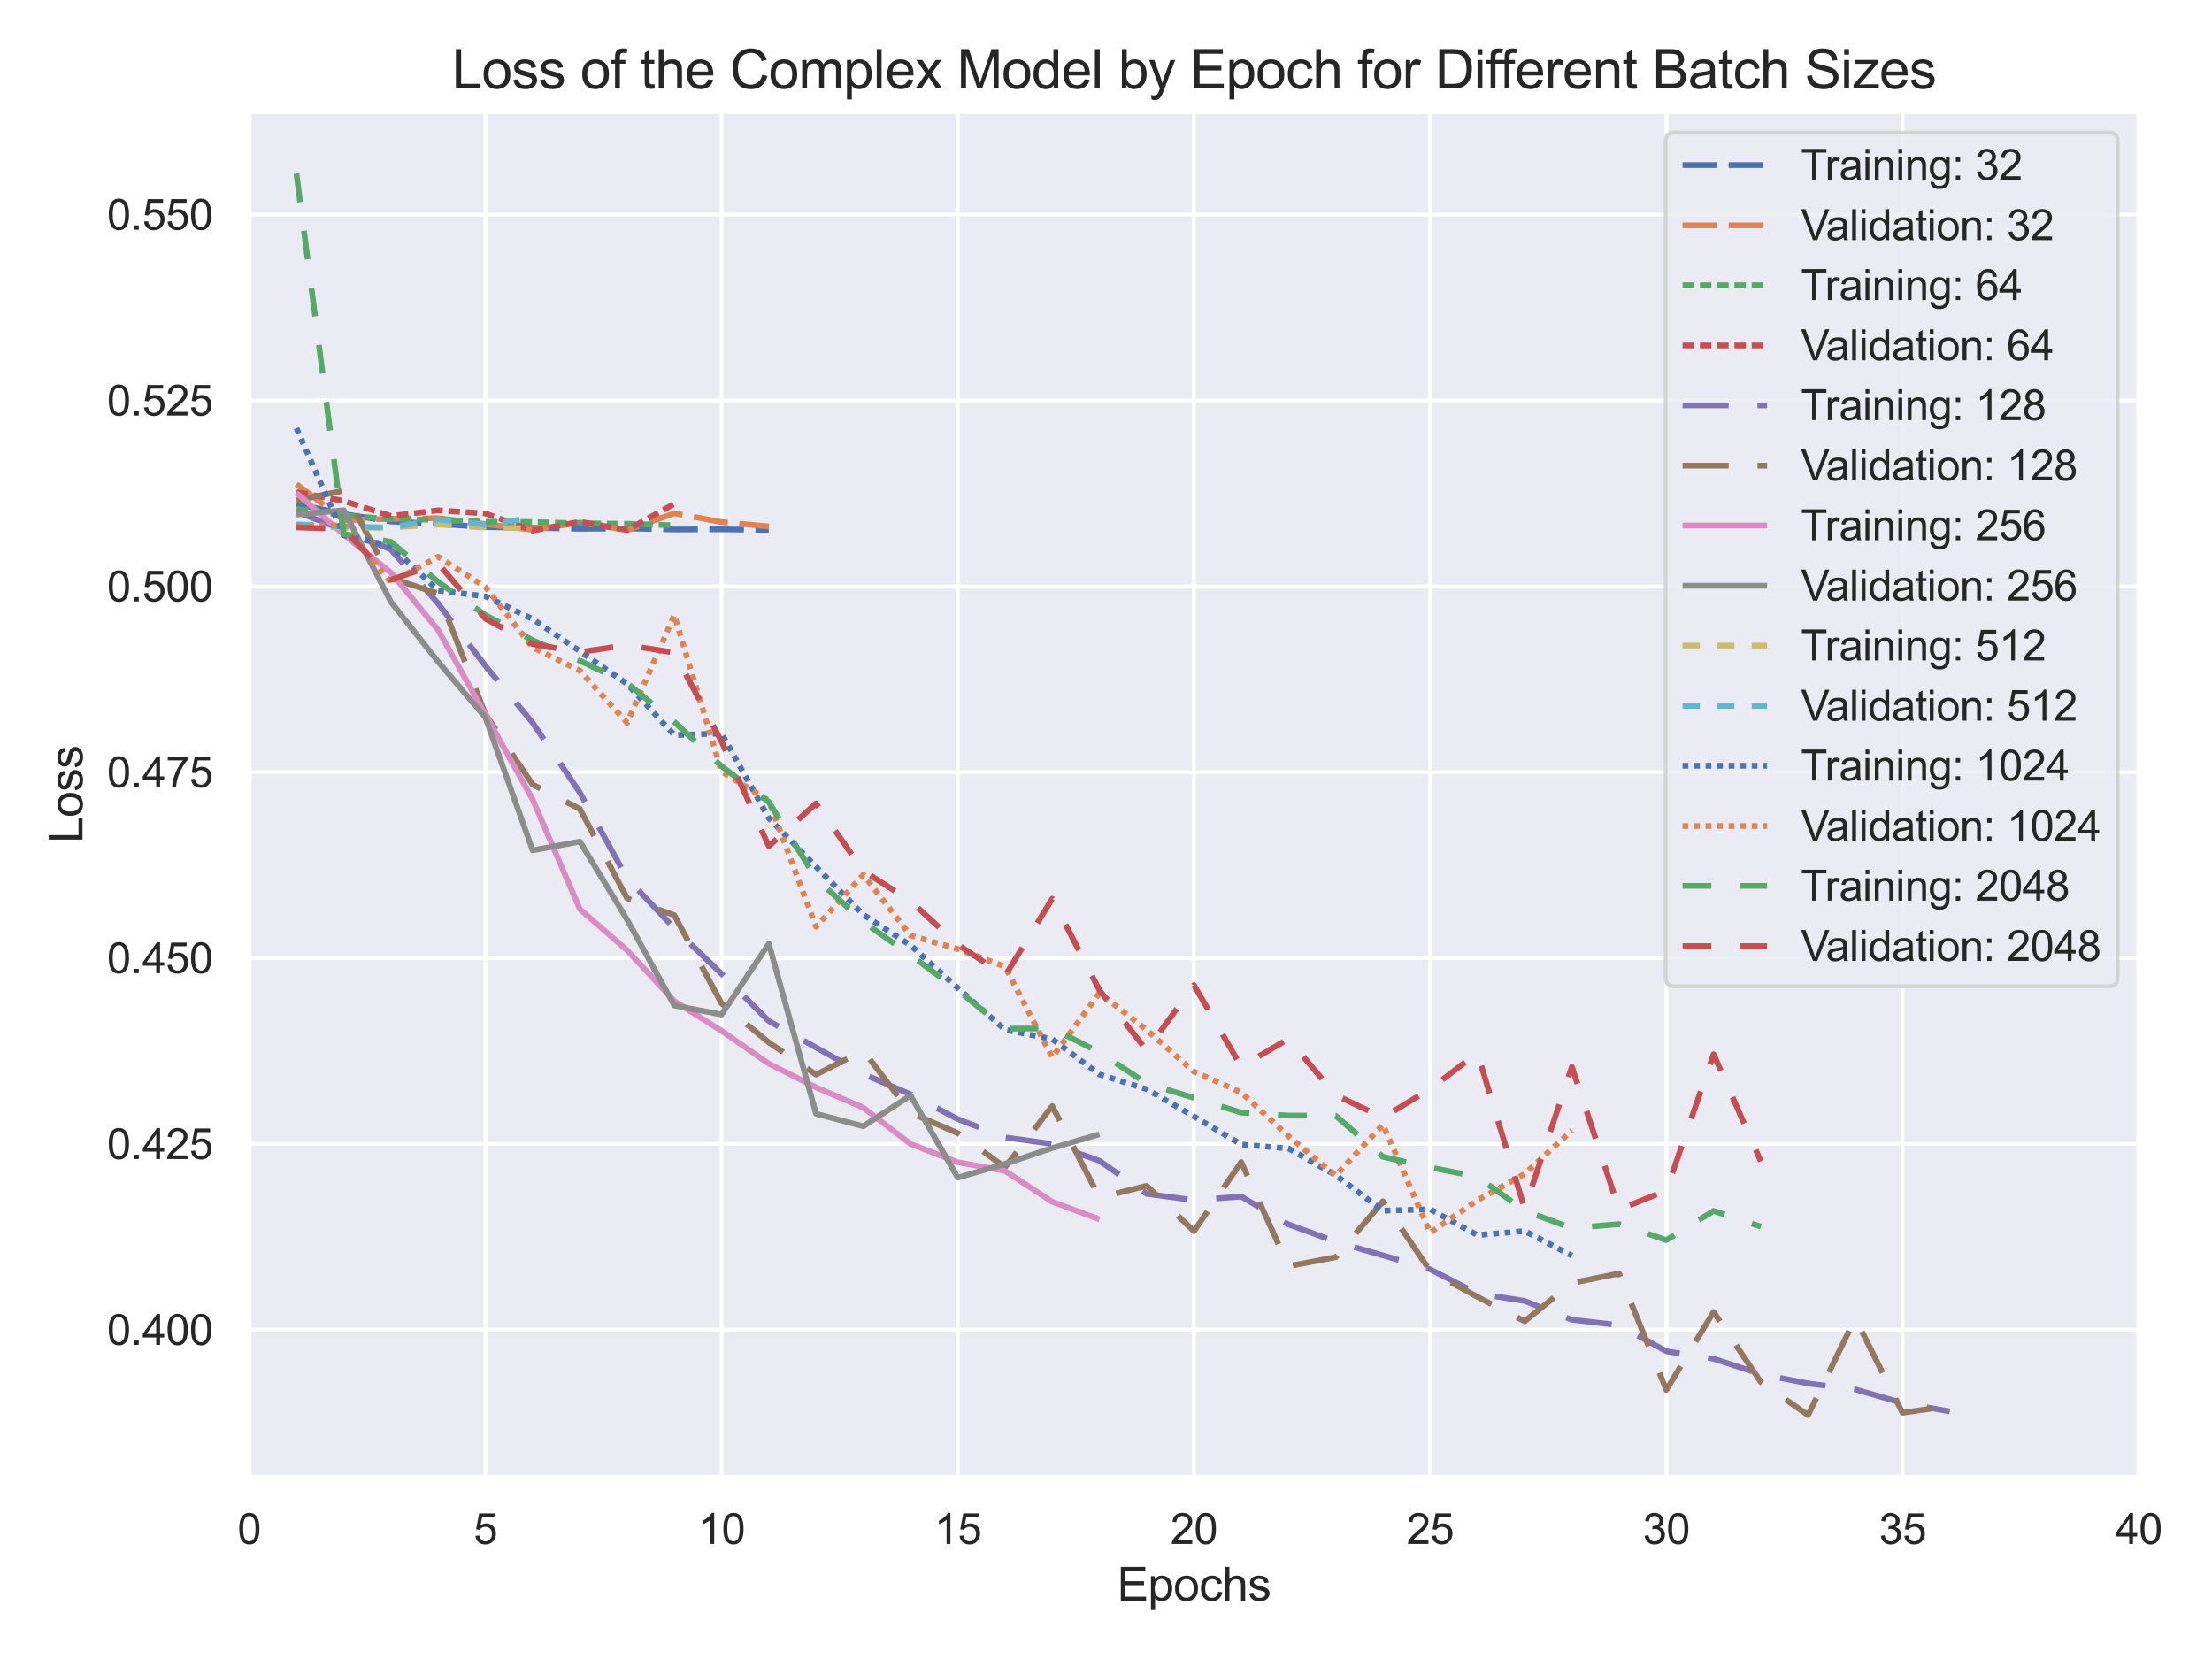 <?xml version="1.0" encoding="utf-8" standalone="no"?>
<!DOCTYPE svg PUBLIC "-//W3C//DTD SVG 1.1//EN"
  "http://www.w3.org/Graphics/SVG/1.1/DTD/svg11.dtd">
<svg height="432pt" version="1.1" viewBox="0 0 576 432" width="576pt" xmlns="http://www.w3.org/2000/svg" xmlns:xlink="http://www.w3.org/1999/xlink">
 <defs>
  <style type="text/css">*{stroke-linecap:butt;stroke-linejoin:round;}</style>
 </defs>
 <g id="figure_1">
  <g id="patch_1">
   <path d="M 0 432 
L 576 432 
L 576 0 
L 0 0 
z
" style="fill:#ffffff;"/>
  </g>
  <g id="axes_1">
   <g id="patch_2">
    <path d="M 64.89 384.66 
L 556.92 384.66 
L 556.92 29.04 
L 64.89 29.04 
z
" style="fill:#eaeaf2;"/>
   </g>
   <g id="matplotlib.axis_1">
    <g id="xtick_1">
     <g id="line2d_1">
      <path clip-path="url(#pe91dff4bc4)" d="M 64.89 384.66 
L 64.89 29.04 
" style="fill:none;stroke:#ffffff;stroke-linecap:round;"/>
     </g>
     <g id="text_1">
      <!-- 0 -->
      <g style="fill:#262626;" transform="translate(61.831 402.034)scale(0.11 -0.11)">
       <defs>
        <path d="M 266 2259 
Q 266 3072 433 3567 
Q 600 4063 929 4331 
Q 1259 4600 1759 4600 
Q 2128 4600 2406 4451 
Q 2684 4303 2865 4023 
Q 3047 3744 3150 3342 
Q 3253 2941 3253 2259 
Q 3253 1453 3087 958 
Q 2922 463 2592 192 
Q 2263 -78 1759 -78 
Q 1097 -78 719 397 
Q 266 969 266 2259 
z
M 844 2259 
Q 844 1131 1108 757 
Q 1372 384 1759 384 
Q 2147 384 2411 759 
Q 2675 1134 2675 2259 
Q 2675 3391 2411 3762 
Q 2147 4134 1753 4134 
Q 1366 4134 1134 3806 
Q 844 3388 844 2259 
z
" id="ArialMT-30" transform="scale(0.016)"/>
       </defs>
       <use xlink:href="#ArialMT-30"/>
      </g>
     </g>
    </g>
    <g id="xtick_2">
     <g id="line2d_2">
      <path clip-path="url(#pe91dff4bc4)" d="M 126.394 384.66 
L 126.394 29.04 
" style="fill:none;stroke:#ffffff;stroke-linecap:round;"/>
     </g>
     <g id="text_2">
      <!-- 5 -->
      <g style="fill:#262626;" transform="translate(123.335 402.034)scale(0.11 -0.11)">
       <defs>
        <path d="M 266 1200 
L 856 1250 
Q 922 819 1161 601 
Q 1400 384 1738 384 
Q 2144 384 2425 690 
Q 2706 997 2706 1503 
Q 2706 1984 2436 2262 
Q 2166 2541 1728 2541 
Q 1456 2541 1237 2417 
Q 1019 2294 894 2097 
L 366 2166 
L 809 4519 
L 3088 4519 
L 3088 3981 
L 1259 3981 
L 1013 2750 
Q 1425 3038 1878 3038 
Q 2478 3038 2890 2622 
Q 3303 2206 3303 1553 
Q 3303 931 2941 478 
Q 2500 -78 1738 -78 
Q 1113 -78 717 272 
Q 322 622 266 1200 
z
" id="ArialMT-35" transform="scale(0.016)"/>
       </defs>
       <use xlink:href="#ArialMT-35"/>
      </g>
     </g>
    </g>
    <g id="xtick_3">
     <g id="line2d_3">
      <path clip-path="url(#pe91dff4bc4)" d="M 187.898 384.66 
L 187.898 29.04 
" style="fill:none;stroke:#ffffff;stroke-linecap:round;"/>
     </g>
     <g id="text_3">
      <!-- 10 -->
      <g style="fill:#262626;" transform="translate(181.78 402.034)scale(0.11 -0.11)">
       <defs>
        <path d="M 2384 0 
L 1822 0 
L 1822 3584 
Q 1619 3391 1289 3197 
Q 959 3003 697 2906 
L 697 3450 
Q 1169 3672 1522 3987 
Q 1875 4303 2022 4600 
L 2384 4600 
L 2384 0 
z
" id="ArialMT-31" transform="scale(0.016)"/>
       </defs>
       <use xlink:href="#ArialMT-31"/>
       <use x="55.615" xlink:href="#ArialMT-30"/>
      </g>
     </g>
    </g>
    <g id="xtick_4">
     <g id="line2d_4">
      <path clip-path="url(#pe91dff4bc4)" d="M 249.401 384.66 
L 249.401 29.04 
" style="fill:none;stroke:#ffffff;stroke-linecap:round;"/>
     </g>
     <g id="text_4">
      <!-- 15 -->
      <g style="fill:#262626;" transform="translate(243.284 402.034)scale(0.11 -0.11)">
       <use xlink:href="#ArialMT-31"/>
       <use x="55.615" xlink:href="#ArialMT-35"/>
      </g>
     </g>
    </g>
    <g id="xtick_5">
     <g id="line2d_5">
      <path clip-path="url(#pe91dff4bc4)" d="M 310.905 384.66 
L 310.905 29.04 
" style="fill:none;stroke:#ffffff;stroke-linecap:round;"/>
     </g>
     <g id="text_5">
      <!-- 20 -->
      <g style="fill:#262626;" transform="translate(304.788 402.034)scale(0.11 -0.11)">
       <defs>
        <path d="M 3222 541 
L 3222 0 
L 194 0 
Q 188 203 259 391 
Q 375 700 629 1000 
Q 884 1300 1366 1694 
Q 2113 2306 2375 2664 
Q 2638 3022 2638 3341 
Q 2638 3675 2398 3904 
Q 2159 4134 1775 4134 
Q 1369 4134 1125 3890 
Q 881 3647 878 3216 
L 300 3275 
Q 359 3922 746 4261 
Q 1134 4600 1788 4600 
Q 2447 4600 2831 4234 
Q 3216 3869 3216 3328 
Q 3216 3053 3103 2787 
Q 2991 2522 2730 2228 
Q 2469 1934 1863 1422 
Q 1356 997 1212 845 
Q 1069 694 975 541 
L 3222 541 
z
" id="ArialMT-32" transform="scale(0.016)"/>
       </defs>
       <use xlink:href="#ArialMT-32"/>
       <use x="55.615" xlink:href="#ArialMT-30"/>
      </g>
     </g>
    </g>
    <g id="xtick_6">
     <g id="line2d_6">
      <path clip-path="url(#pe91dff4bc4)" d="M 372.409 384.66 
L 372.409 29.04 
" style="fill:none;stroke:#ffffff;stroke-linecap:round;"/>
     </g>
     <g id="text_6">
      <!-- 25 -->
      <g style="fill:#262626;" transform="translate(366.292 402.034)scale(0.11 -0.11)">
       <use xlink:href="#ArialMT-32"/>
       <use x="55.615" xlink:href="#ArialMT-35"/>
      </g>
     </g>
    </g>
    <g id="xtick_7">
     <g id="line2d_7">
      <path clip-path="url(#pe91dff4bc4)" d="M 433.913 384.66 
L 433.913 29.04 
" style="fill:none;stroke:#ffffff;stroke-linecap:round;"/>
     </g>
     <g id="text_7">
      <!-- 30 -->
      <g style="fill:#262626;" transform="translate(427.795 402.034)scale(0.11 -0.11)">
       <defs>
        <path d="M 269 1209 
L 831 1284 
Q 928 806 1161 595 
Q 1394 384 1728 384 
Q 2125 384 2398 659 
Q 2672 934 2672 1341 
Q 2672 1728 2419 1979 
Q 2166 2231 1775 2231 
Q 1616 2231 1378 2169 
L 1441 2663 
Q 1497 2656 1531 2656 
Q 1891 2656 2178 2843 
Q 2466 3031 2466 3422 
Q 2466 3731 2256 3934 
Q 2047 4138 1716 4138 
Q 1388 4138 1169 3931 
Q 950 3725 888 3313 
L 325 3413 
Q 428 3978 793 4289 
Q 1159 4600 1703 4600 
Q 2078 4600 2393 4439 
Q 2709 4278 2876 4000 
Q 3044 3722 3044 3409 
Q 3044 3113 2884 2869 
Q 2725 2625 2413 2481 
Q 2819 2388 3044 2092 
Q 3269 1797 3269 1353 
Q 3269 753 2831 336 
Q 2394 -81 1725 -81 
Q 1122 -81 723 278 
Q 325 638 269 1209 
z
" id="ArialMT-33" transform="scale(0.016)"/>
       </defs>
       <use xlink:href="#ArialMT-33"/>
       <use x="55.615" xlink:href="#ArialMT-30"/>
      </g>
     </g>
    </g>
    <g id="xtick_8">
     <g id="line2d_8">
      <path clip-path="url(#pe91dff4bc4)" d="M 495.416 384.66 
L 495.416 29.04 
" style="fill:none;stroke:#ffffff;stroke-linecap:round;"/>
     </g>
     <g id="text_8">
      <!-- 35 -->
      <g style="fill:#262626;" transform="translate(489.299 402.034)scale(0.11 -0.11)">
       <use xlink:href="#ArialMT-33"/>
       <use x="55.615" xlink:href="#ArialMT-35"/>
      </g>
     </g>
    </g>
    <g id="xtick_9">
     <g id="line2d_9">
      <path clip-path="url(#pe91dff4bc4)" d="M 556.92 384.66 
L 556.92 29.04 
" style="fill:none;stroke:#ffffff;stroke-linecap:round;"/>
     </g>
     <g id="text_9">
      <!-- 40 -->
      <g style="fill:#262626;" transform="translate(550.803 402.034)scale(0.11 -0.11)">
       <defs>
        <path d="M 2069 0 
L 2069 1097 
L 81 1097 
L 81 1613 
L 2172 4581 
L 2631 4581 
L 2631 1613 
L 3250 1613 
L 3250 1097 
L 2631 1097 
L 2631 0 
L 2069 0 
z
M 2069 1613 
L 2069 3678 
L 634 1613 
L 2069 1613 
z
" id="ArialMT-34" transform="scale(0.016)"/>
       </defs>
       <use xlink:href="#ArialMT-34"/>
       <use x="55.615" xlink:href="#ArialMT-30"/>
      </g>
     </g>
    </g>
    <g id="text_10">
     <!-- Epochs -->
     <g style="fill:#262626;" transform="translate(290.893 416.809)scale(0.12 -0.12)">
      <defs>
       <path d="M 506 0 
L 506 4581 
L 3819 4581 
L 3819 4041 
L 1113 4041 
L 1113 2638 
L 3647 2638 
L 3647 2100 
L 1113 2100 
L 1113 541 
L 3925 541 
L 3925 0 
L 506 0 
z
" id="ArialMT-45" transform="scale(0.016)"/>
       <path d="M 422 -1272 
L 422 3319 
L 934 3319 
L 934 2888 
Q 1116 3141 1344 3267 
Q 1572 3394 1897 3394 
Q 2322 3394 2647 3175 
Q 2972 2956 3137 2557 
Q 3303 2159 3303 1684 
Q 3303 1175 3120 767 
Q 2938 359 2589 142 
Q 2241 -75 1856 -75 
Q 1575 -75 1351 44 
Q 1128 163 984 344 
L 984 -1272 
L 422 -1272 
z
M 931 1641 
Q 931 1000 1190 694 
Q 1450 388 1819 388 
Q 2194 388 2461 705 
Q 2728 1022 2728 1688 
Q 2728 2322 2467 2637 
Q 2206 2953 1844 2953 
Q 1484 2953 1207 2617 
Q 931 2281 931 1641 
z
" id="ArialMT-70" transform="scale(0.016)"/>
       <path d="M 213 1659 
Q 213 2581 725 3025 
Q 1153 3394 1769 3394 
Q 2453 3394 2887 2945 
Q 3322 2497 3322 1706 
Q 3322 1066 3130 698 
Q 2938 331 2570 128 
Q 2203 -75 1769 -75 
Q 1072 -75 642 372 
Q 213 819 213 1659 
z
M 791 1659 
Q 791 1022 1069 705 
Q 1347 388 1769 388 
Q 2188 388 2466 706 
Q 2744 1025 2744 1678 
Q 2744 2294 2464 2611 
Q 2184 2928 1769 2928 
Q 1347 2928 1069 2612 
Q 791 2297 791 1659 
z
" id="ArialMT-6f" transform="scale(0.016)"/>
       <path d="M 2588 1216 
L 3141 1144 
Q 3050 572 2676 248 
Q 2303 -75 1759 -75 
Q 1078 -75 664 370 
Q 250 816 250 1647 
Q 250 2184 428 2587 
Q 606 2991 970 3192 
Q 1334 3394 1763 3394 
Q 2303 3394 2647 3120 
Q 2991 2847 3088 2344 
L 2541 2259 
Q 2463 2594 2264 2762 
Q 2066 2931 1784 2931 
Q 1359 2931 1093 2626 
Q 828 2322 828 1663 
Q 828 994 1084 691 
Q 1341 388 1753 388 
Q 2084 388 2306 591 
Q 2528 794 2588 1216 
z
" id="ArialMT-63" transform="scale(0.016)"/>
       <path d="M 422 0 
L 422 4581 
L 984 4581 
L 984 2938 
Q 1378 3394 1978 3394 
Q 2347 3394 2619 3248 
Q 2891 3103 3008 2847 
Q 3125 2591 3125 2103 
L 3125 0 
L 2563 0 
L 2563 2103 
Q 2563 2525 2380 2717 
Q 2197 2909 1863 2909 
Q 1613 2909 1392 2779 
Q 1172 2650 1078 2428 
Q 984 2206 984 1816 
L 984 0 
L 422 0 
z
" id="ArialMT-68" transform="scale(0.016)"/>
       <path d="M 197 991 
L 753 1078 
Q 800 744 1014 566 
Q 1228 388 1613 388 
Q 2000 388 2187 545 
Q 2375 703 2375 916 
Q 2375 1106 2209 1216 
Q 2094 1291 1634 1406 
Q 1016 1563 777 1677 
Q 538 1791 414 1992 
Q 291 2194 291 2438 
Q 291 2659 392 2848 
Q 494 3038 669 3163 
Q 800 3259 1026 3326 
Q 1253 3394 1513 3394 
Q 1903 3394 2198 3281 
Q 2494 3169 2634 2976 
Q 2775 2784 2828 2463 
L 2278 2388 
Q 2241 2644 2061 2787 
Q 1881 2931 1553 2931 
Q 1166 2931 1000 2803 
Q 834 2675 834 2503 
Q 834 2394 903 2306 
Q 972 2216 1119 2156 
Q 1203 2125 1616 2013 
Q 2213 1853 2448 1751 
Q 2684 1650 2818 1456 
Q 2953 1263 2953 975 
Q 2953 694 2789 445 
Q 2625 197 2315 61 
Q 2006 -75 1616 -75 
Q 969 -75 630 194 
Q 291 463 197 991 
z
" id="ArialMT-73" transform="scale(0.016)"/>
      </defs>
      <use xlink:href="#ArialMT-45"/>
      <use x="66.699" xlink:href="#ArialMT-70"/>
      <use x="122.314" xlink:href="#ArialMT-6f"/>
      <use x="177.93" xlink:href="#ArialMT-63"/>
      <use x="227.93" xlink:href="#ArialMT-68"/>
      <use x="283.545" xlink:href="#ArialMT-73"/>
     </g>
    </g>
   </g>
   <g id="matplotlib.axis_2">
    <g id="ytick_1">
     <g id="line2d_10">
      <path clip-path="url(#pe91dff4bc4)" d="M 64.89 346.27 
L 556.92 346.27 
" style="fill:none;stroke:#ffffff;stroke-linecap:round;"/>
     </g>
     <g id="text_11">
      <!-- 0.400 -->
      <g style="fill:#262626;" transform="translate(27.866 350.207)scale(0.11 -0.11)">
       <defs>
        <path d="M 581 0 
L 581 641 
L 1222 641 
L 1222 0 
L 581 0 
z
" id="ArialMT-2e" transform="scale(0.016)"/>
       </defs>
       <use xlink:href="#ArialMT-30"/>
       <use x="55.615" xlink:href="#ArialMT-2e"/>
       <use x="83.398" xlink:href="#ArialMT-34"/>
       <use x="139.014" xlink:href="#ArialMT-30"/>
       <use x="194.629" xlink:href="#ArialMT-30"/>
      </g>
     </g>
    </g>
    <g id="ytick_2">
     <g id="line2d_11">
      <path clip-path="url(#pe91dff4bc4)" d="M 64.89 297.871 
L 556.92 297.871 
" style="fill:none;stroke:#ffffff;stroke-linecap:round;"/>
     </g>
     <g id="text_12">
      <!-- 0.425 -->
      <g style="fill:#262626;" transform="translate(27.866 301.808)scale(0.11 -0.11)">
       <use xlink:href="#ArialMT-30"/>
       <use x="55.615" xlink:href="#ArialMT-2e"/>
       <use x="83.398" xlink:href="#ArialMT-34"/>
       <use x="139.014" xlink:href="#ArialMT-32"/>
       <use x="194.629" xlink:href="#ArialMT-35"/>
      </g>
     </g>
    </g>
    <g id="ytick_3">
     <g id="line2d_12">
      <path clip-path="url(#pe91dff4bc4)" d="M 64.89 249.472 
L 556.92 249.472 
" style="fill:none;stroke:#ffffff;stroke-linecap:round;"/>
     </g>
     <g id="text_13">
      <!-- 0.450 -->
      <g style="fill:#262626;" transform="translate(27.866 253.409)scale(0.11 -0.11)">
       <use xlink:href="#ArialMT-30"/>
       <use x="55.615" xlink:href="#ArialMT-2e"/>
       <use x="83.398" xlink:href="#ArialMT-34"/>
       <use x="139.014" xlink:href="#ArialMT-35"/>
       <use x="194.629" xlink:href="#ArialMT-30"/>
      </g>
     </g>
    </g>
    <g id="ytick_4">
     <g id="line2d_13">
      <path clip-path="url(#pe91dff4bc4)" d="M 64.89 201.072 
L 556.92 201.072 
" style="fill:none;stroke:#ffffff;stroke-linecap:round;"/>
     </g>
     <g id="text_14">
      <!-- 0.475 -->
      <g style="fill:#262626;" transform="translate(27.866 205.009)scale(0.11 -0.11)">
       <defs>
        <path d="M 303 3981 
L 303 4522 
L 3269 4522 
L 3269 4084 
Q 2831 3619 2401 2847 
Q 1972 2075 1738 1259 
Q 1569 684 1522 0 
L 944 0 
Q 953 541 1156 1306 
Q 1359 2072 1739 2783 
Q 2119 3494 2547 3981 
L 303 3981 
z
" id="ArialMT-37" transform="scale(0.016)"/>
       </defs>
       <use xlink:href="#ArialMT-30"/>
       <use x="55.615" xlink:href="#ArialMT-2e"/>
       <use x="83.398" xlink:href="#ArialMT-34"/>
       <use x="139.014" xlink:href="#ArialMT-37"/>
       <use x="194.629" xlink:href="#ArialMT-35"/>
      </g>
     </g>
    </g>
    <g id="ytick_5">
     <g id="line2d_14">
      <path clip-path="url(#pe91dff4bc4)" d="M 64.89 152.673 
L 556.92 152.673 
" style="fill:none;stroke:#ffffff;stroke-linecap:round;"/>
     </g>
     <g id="text_15">
      <!-- 0.500 -->
      <g style="fill:#262626;" transform="translate(27.866 156.61)scale(0.11 -0.11)">
       <use xlink:href="#ArialMT-30"/>
       <use x="55.615" xlink:href="#ArialMT-2e"/>
       <use x="83.398" xlink:href="#ArialMT-35"/>
       <use x="139.014" xlink:href="#ArialMT-30"/>
       <use x="194.629" xlink:href="#ArialMT-30"/>
      </g>
     </g>
    </g>
    <g id="ytick_6">
     <g id="line2d_15">
      <path clip-path="url(#pe91dff4bc4)" d="M 64.89 104.274 
L 556.92 104.274 
" style="fill:none;stroke:#ffffff;stroke-linecap:round;"/>
     </g>
     <g id="text_16">
      <!-- 0.525 -->
      <g style="fill:#262626;" transform="translate(27.866 108.21)scale(0.11 -0.11)">
       <use xlink:href="#ArialMT-30"/>
       <use x="55.615" xlink:href="#ArialMT-2e"/>
       <use x="83.398" xlink:href="#ArialMT-35"/>
       <use x="139.014" xlink:href="#ArialMT-32"/>
       <use x="194.629" xlink:href="#ArialMT-35"/>
      </g>
     </g>
    </g>
    <g id="ytick_7">
     <g id="line2d_16">
      <path clip-path="url(#pe91dff4bc4)" d="M 64.89 55.874 
L 556.92 55.874 
" style="fill:none;stroke:#ffffff;stroke-linecap:round;"/>
     </g>
     <g id="text_17">
      <!-- 0.550 -->
      <g style="fill:#262626;" transform="translate(27.866 59.811)scale(0.11 -0.11)">
       <use xlink:href="#ArialMT-30"/>
       <use x="55.615" xlink:href="#ArialMT-2e"/>
       <use x="83.398" xlink:href="#ArialMT-35"/>
       <use x="139.014" xlink:href="#ArialMT-35"/>
       <use x="194.629" xlink:href="#ArialMT-30"/>
      </g>
     </g>
    </g>
    <g id="text_18">
     <!-- Loss -->
     <g style="fill:#262626;" transform="translate(21.481 219.523)rotate(-90)scale(0.12 -0.12)">
      <defs>
       <path d="M 469 0 
L 469 4581 
L 1075 4581 
L 1075 541 
L 3331 541 
L 3331 0 
L 469 0 
z
" id="ArialMT-4c" transform="scale(0.016)"/>
      </defs>
      <use xlink:href="#ArialMT-4c"/>
      <use x="55.615" xlink:href="#ArialMT-6f"/>
      <use x="111.23" xlink:href="#ArialMT-73"/>
      <use x="161.23" xlink:href="#ArialMT-73"/>
     </g>
    </g>
   </g>
   <g id="line2d_17">
    <path clip-path="url(#pe91dff4bc4)" d="M 77.191 131.23 
L 89.492 133.839 
L 101.792 135.797 
L 114.093 136.406 
L 126.394 137.258 
L 138.695 137.442 
L 150.995 137.694 
L 163.296 137.615 
L 175.597 137.87 
L 187.898 137.838 
L 200.198 137.982 
" style="fill:none;stroke:#4c72b0;stroke-dasharray:9,3;stroke-dashoffset:0;stroke-width:1.5;"/>
   </g>
   <g id="line2d_18">
    <path clip-path="url(#pe91dff4bc4)" d="M 77.191 126.045 
L 89.492 135.437 
L 101.792 135.092 
L 114.093 134.934 
L 126.394 136.481 
L 138.695 137.982 
L 150.995 136.051 
L 163.296 138.055 
L 175.597 133.654 
L 187.898 135.943 
L 200.198 137.073 
" style="fill:none;stroke:#dd8452;stroke-dasharray:9,3;stroke-dashoffset:0;stroke-width:1.5;"/>
   </g>
   <g id="line2d_19">
    <path clip-path="url(#pe91dff4bc4)" d="M 77.191 132.493 
L 89.492 134.184 
L 101.792 135.196 
L 114.093 135.342 
L 126.394 135.862 
L 138.695 135.935 
L 150.995 136.276 
L 163.296 136.386 
L 175.597 136.794 
" style="fill:none;stroke:#55a868;stroke-dasharray:3,1.5;stroke-dashoffset:0;stroke-width:1.5;"/>
   </g>
   <g id="line2d_20">
    <path clip-path="url(#pe91dff4bc4)" d="M 77.191 128.132 
L 89.492 130.44 
L 101.792 134.359 
L 114.093 132.887 
L 126.394 133.695 
L 138.695 138.177 
L 150.995 135.858 
L 163.296 138.011 
L 175.597 131.188 
" style="fill:none;stroke:#c44e52;stroke-dasharray:3,1.5;stroke-dashoffset:0;stroke-width:1.5;"/>
   </g>
   <g id="line2d_21">
    <path clip-path="url(#pe91dff4bc4)" d="M 77.191 133.269 
L 89.492 138.002 
L 101.792 143.092 
L 114.093 157.162 
L 126.394 173.397 
L 138.695 188.197 
L 150.995 206.402 
L 163.296 228.704 
L 175.597 241.723 
L 187.898 253.595 
L 200.198 265.88 
L 212.499 272.776 
L 224.8 279.647 
L 237.101 284.971 
L 249.401 291.408 
L 261.702 296.177 
L 274.003 297.879 
L 286.303 302.27 
L 298.604 310.882 
L 310.905 312.512 
L 323.206 311.582 
L 335.507 318.831 
L 347.807 323.33 
L 360.108 326.903 
L 372.409 330.528 
L 384.709 336.833 
L 397.01 338.759 
L 409.311 343.664 
L 421.612 345.069 
L 433.913 351.876 
L 446.213 353.807 
L 458.514 357.83 
L 470.815 360.243 
L 483.115 361.801 
L 495.416 365.34 
L 507.717 367.539 
" style="fill:none;stroke:#8172b3;stroke-dasharray:12,7.5;stroke-dashoffset:0;stroke-width:1.5;"/>
   </g>
   <g id="line2d_22">
    <path clip-path="url(#pe91dff4bc4)" d="M 77.191 130.309 
L 89.492 127.746 
L 101.792 150.563 
L 114.093 154.549 
L 126.394 185.95 
L 138.695 204.301 
L 150.995 210.636 
L 163.296 233.912 
L 175.597 238.319 
L 187.898 261.315 
L 200.198 271.441 
L 212.499 279.824 
L 224.8 273.586 
L 237.101 289.774 
L 249.401 295.056 
L 261.702 303.948 
L 274.003 288.011 
L 286.303 311.846 
L 298.604 308.777 
L 310.905 320.601 
L 323.206 302.592 
L 335.507 329.704 
L 347.807 327.372 
L 360.108 312.806 
L 372.409 330.944 
L 384.709 337.688 
L 397.01 344.052 
L 409.311 334.1 
L 421.612 331.602 
L 433.913 361.927 
L 446.213 341.621 
L 458.514 359.879 
L 470.815 368.495 
L 483.115 343.274 
L 495.416 367.886 
L 507.717 366.098 
" style="fill:none;stroke:#937860;stroke-dasharray:12,7.5;stroke-dashoffset:0;stroke-width:1.5;"/>
   </g>
   <g id="line2d_23">
    <path clip-path="url(#pe91dff4bc4)" d="M 77.191 128.334 
L 89.492 139.199 
L 101.792 149.111 
L 114.093 164.065 
L 126.394 186.057 
L 138.695 208.16 
L 150.995 236.74 
L 163.296 247.443 
L 175.597 260.71 
L 187.898 268.434 
L 200.198 276.98 
L 212.499 283.152 
L 224.8 288.438 
L 237.101 297.874 
L 249.401 302.648 
L 261.702 304.904 
L 274.003 312.943 
L 286.303 317.512 
" style="fill:none;stroke:#da8bc3;stroke-dasharray:1.5,0;stroke-dashoffset:0;stroke-width:1.5;"/>
   </g>
   <g id="line2d_24">
    <path clip-path="url(#pe91dff4bc4)" d="M 77.191 133.993 
L 89.492 132.866 
L 101.792 156.732 
L 114.093 172.33 
L 126.394 186.817 
L 138.695 221.425 
L 150.995 219.154 
L 163.296 239.464 
L 175.597 261.841 
L 187.898 264.175 
L 200.198 245.74 
L 212.499 290.029 
L 224.8 293.272 
L 237.101 285.261 
L 249.401 306.648 
L 261.702 303.07 
L 274.003 298.932 
L 286.303 295.355 
" style="fill:none;stroke:#8c8c8c;stroke-dasharray:1.5,0;stroke-dashoffset:0;stroke-width:1.5;"/>
   </g>
   <g id="line2d_25">
    <path clip-path="url(#pe91dff4bc4)" d="M 77.191 136.84 
L 89.492 137.466 
L 101.792 137.382 
L 114.093 136.586 
L 126.394 137.387 
L 138.695 137.595 
" style="fill:none;stroke:#ccb974;stroke-dasharray:4.5,4.5;stroke-dashoffset:0;stroke-width:1.5;"/>
   </g>
   <g id="line2d_26">
    <path clip-path="url(#pe91dff4bc4)" d="M 77.191 136.538 
L 89.492 137.09 
L 101.792 137.384 
L 114.093 135.255 
L 126.394 136.636 
L 138.695 134.855 
" style="fill:none;stroke:#64b5cd;stroke-dasharray:4.5,4.5;stroke-dashoffset:0;stroke-width:1.5;"/>
   </g>
   <g id="line2d_27">
    <path clip-path="url(#pe91dff4bc4)" d="M 77.191 111.491 
L 89.492 139.364 
L 101.792 142.169 
L 114.093 153.765 
L 126.394 155.284 
L 138.695 161.188 
L 150.995 169.568 
L 163.296 178.085 
L 175.597 191.412 
L 187.898 190.995 
L 200.198 213.05 
L 212.499 225.696 
L 224.8 238.191 
L 237.101 246.131 
L 249.401 257.298 
L 261.702 268.145 
L 274.003 270.578 
L 286.303 279.785 
L 298.604 283.632 
L 310.905 290.705 
L 323.206 298.009 
L 335.507 299.053 
L 347.807 306.012 
L 360.108 315.253 
L 372.409 314.902 
L 384.709 321.619 
L 397.01 320.555 
L 409.311 326.953 
" style="fill:none;stroke:#4c72b0;stroke-dasharray:1.5,1.5;stroke-dashoffset:0;stroke-width:1.5;"/>
   </g>
   <g id="line2d_28">
    <path clip-path="url(#pe91dff4bc4)" d="M 77.191 136.952 
L 89.492 136.75 
L 101.792 151.644 
L 114.093 144.973 
L 126.394 152.838 
L 138.695 168.6 
L 150.995 174.64 
L 163.296 188.205 
L 175.597 160.174 
L 187.898 200.909 
L 200.198 208.537 
L 212.499 241.33 
L 224.8 227.784 
L 237.101 243.581 
L 249.401 247.126 
L 261.702 251.708 
L 274.003 275.316 
L 286.303 258.565 
L 298.604 268.194 
L 310.905 279.065 
L 323.206 284.453 
L 335.507 295.842 
L 347.807 306.101 
L 360.108 292.83 
L 372.409 320.992 
L 384.709 312.546 
L 397.01 305.674 
L 409.311 294.37 
" style="fill:none;stroke:#dd8452;stroke-dasharray:1.5,1.5;stroke-dashoffset:0;stroke-width:1.5;"/>
   </g>
   <g id="line2d_29">
    <path clip-path="url(#pe91dff4bc4)" d="M 77.191 45.205 
L 89.492 139.069 
L 101.792 141.079 
L 114.093 151.519 
L 126.394 160.154 
L 138.695 166.71 
L 150.995 172.048 
L 163.296 177.908 
L 175.597 187.972 
L 187.898 199.531 
L 200.198 208.831 
L 212.499 228.758 
L 224.8 240.053 
L 237.101 248.701 
L 249.401 257.81 
L 261.702 267.88 
L 274.003 267.776 
L 286.303 274.035 
L 298.604 282.131 
L 310.905 285.887 
L 323.206 289.715 
L 335.507 290.493 
L 347.807 290.533 
L 360.108 301.228 
L 372.409 303.997 
L 384.709 306.442 
L 397.01 315.257 
L 409.311 319.816 
L 421.612 318.751 
L 433.913 322.915 
L 446.213 315.32 
L 458.514 319.394 
" style="fill:none;stroke:#55a868;stroke-dasharray:7.5,7.5;stroke-dashoffset:0;stroke-width:1.5;"/>
   </g>
   <g id="line2d_30">
    <path clip-path="url(#pe91dff4bc4)" d="M 77.191 137.329 
L 89.492 137.74 
L 101.792 150.981 
L 114.093 146.755 
L 126.394 161.09 
L 138.695 167.72 
L 150.995 169.813 
L 163.296 167.966 
L 175.597 169.961 
L 187.898 193.115 
L 200.198 220.354 
L 212.499 209.215 
L 224.8 226.765 
L 237.101 234.618 
L 249.401 245.981 
L 261.702 254.136 
L 274.003 234.024 
L 286.303 257.855 
L 298.604 273.502 
L 310.905 256.51 
L 323.206 277.742 
L 335.507 270.529 
L 347.807 285.162 
L 360.108 290.991 
L 372.409 283.595 
L 384.709 274.177 
L 397.01 314.735 
L 409.311 277.79 
L 421.612 314.959 
L 433.913 309.993 
L 446.213 274.516 
L 458.514 302.397 
" style="fill:none;stroke:#c44e52;stroke-dasharray:7.5,7.5;stroke-dashoffset:0;stroke-width:1.5;"/>
   </g>
   <g id="patch_3">
    <path d="M 64.89 384.66 
L 64.89 29.04 
" style="fill:none;stroke:#ffffff;stroke-linecap:square;stroke-linejoin:miter;stroke-width:1.25;"/>
   </g>
   <g id="patch_4">
    <path d="M 556.92 384.66 
L 556.92 29.04 
" style="fill:none;stroke:#ffffff;stroke-linecap:square;stroke-linejoin:miter;stroke-width:1.25;"/>
   </g>
   <g id="patch_5">
    <path d="M 64.89 384.66 
L 556.92 384.66 
" style="fill:none;stroke:#ffffff;stroke-linecap:square;stroke-linejoin:miter;stroke-width:1.25;"/>
   </g>
   <g id="patch_6">
    <path d="M 64.89 29.04 
L 556.92 29.04 
" style="fill:none;stroke:#ffffff;stroke-linecap:square;stroke-linejoin:miter;stroke-width:1.25;"/>
   </g>
   <g id="text_19">
    <!-- Loss of the Complex Model by Epoch for Different Batch Sizes -->
    <g style="fill:#262626;" transform="translate(117.667 23.04)scale(0.14 -0.14)">
     <defs>
      <path id="ArialMT-20" transform="scale(0.016)"/>
      <path d="M 556 0 
L 556 2881 
L 59 2881 
L 59 3319 
L 556 3319 
L 556 3672 
Q 556 4006 616 4169 
Q 697 4388 901 4523 
Q 1106 4659 1475 4659 
Q 1713 4659 2000 4603 
L 1916 4113 
Q 1741 4144 1584 4144 
Q 1328 4144 1222 4034 
Q 1116 3925 1116 3625 
L 1116 3319 
L 1763 3319 
L 1763 2881 
L 1116 2881 
L 1116 0 
L 556 0 
z
" id="ArialMT-66" transform="scale(0.016)"/>
      <path d="M 1650 503 
L 1731 6 
Q 1494 -44 1306 -44 
Q 1000 -44 831 53 
Q 663 150 594 308 
Q 525 466 525 972 
L 525 2881 
L 113 2881 
L 113 3319 
L 525 3319 
L 525 4141 
L 1084 4478 
L 1084 3319 
L 1650 3319 
L 1650 2881 
L 1084 2881 
L 1084 941 
Q 1084 700 1114 631 
Q 1144 563 1211 522 
Q 1278 481 1403 481 
Q 1497 481 1650 503 
z
" id="ArialMT-74" transform="scale(0.016)"/>
      <path d="M 2694 1069 
L 3275 997 
Q 3138 488 2766 206 
Q 2394 -75 1816 -75 
Q 1088 -75 661 373 
Q 234 822 234 1631 
Q 234 2469 665 2931 
Q 1097 3394 1784 3394 
Q 2450 3394 2872 2941 
Q 3294 2488 3294 1666 
Q 3294 1616 3291 1516 
L 816 1516 
Q 847 969 1125 678 
Q 1403 388 1819 388 
Q 2128 388 2347 550 
Q 2566 713 2694 1069 
z
M 847 1978 
L 2700 1978 
Q 2663 2397 2488 2606 
Q 2219 2931 1791 2931 
Q 1403 2931 1139 2672 
Q 875 2413 847 1978 
z
" id="ArialMT-65" transform="scale(0.016)"/>
      <path d="M 3763 1606 
L 4369 1453 
Q 4178 706 3683 314 
Q 3188 -78 2472 -78 
Q 1731 -78 1267 223 
Q 803 525 561 1097 
Q 319 1669 319 2325 
Q 319 3041 592 3573 
Q 866 4106 1370 4382 
Q 1875 4659 2481 4659 
Q 3169 4659 3637 4309 
Q 4106 3959 4291 3325 
L 3694 3184 
Q 3534 3684 3231 3912 
Q 2928 4141 2469 4141 
Q 1941 4141 1586 3887 
Q 1231 3634 1087 3207 
Q 944 2781 944 2328 
Q 944 1744 1114 1308 
Q 1284 872 1643 656 
Q 2003 441 2422 441 
Q 2931 441 3284 734 
Q 3638 1028 3763 1606 
z
" id="ArialMT-43" transform="scale(0.016)"/>
      <path d="M 422 0 
L 422 3319 
L 925 3319 
L 925 2853 
Q 1081 3097 1340 3245 
Q 1600 3394 1931 3394 
Q 2300 3394 2536 3241 
Q 2772 3088 2869 2813 
Q 3263 3394 3894 3394 
Q 4388 3394 4653 3120 
Q 4919 2847 4919 2278 
L 4919 0 
L 4359 0 
L 4359 2091 
Q 4359 2428 4304 2576 
Q 4250 2725 4106 2815 
Q 3963 2906 3769 2906 
Q 3419 2906 3187 2673 
Q 2956 2441 2956 1928 
L 2956 0 
L 2394 0 
L 2394 2156 
Q 2394 2531 2256 2718 
Q 2119 2906 1806 2906 
Q 1569 2906 1367 2781 
Q 1166 2656 1075 2415 
Q 984 2175 984 1722 
L 984 0 
L 422 0 
z
" id="ArialMT-6d" transform="scale(0.016)"/>
      <path d="M 409 0 
L 409 4581 
L 972 4581 
L 972 0 
L 409 0 
z
" id="ArialMT-6c" transform="scale(0.016)"/>
      <path d="M 47 0 
L 1259 1725 
L 138 3319 
L 841 3319 
L 1350 2541 
Q 1494 2319 1581 2169 
Q 1719 2375 1834 2534 
L 2394 3319 
L 3066 3319 
L 1919 1756 
L 3153 0 
L 2463 0 
L 1781 1031 
L 1600 1309 
L 728 0 
L 47 0 
z
" id="ArialMT-78" transform="scale(0.016)"/>
      <path d="M 475 0 
L 475 4581 
L 1388 4581 
L 2472 1338 
Q 2622 884 2691 659 
Q 2769 909 2934 1394 
L 4031 4581 
L 4847 4581 
L 4847 0 
L 4263 0 
L 4263 3834 
L 2931 0 
L 2384 0 
L 1059 3900 
L 1059 0 
L 475 0 
z
" id="ArialMT-4d" transform="scale(0.016)"/>
      <path d="M 2575 0 
L 2575 419 
Q 2259 -75 1647 -75 
Q 1250 -75 917 144 
Q 584 363 401 755 
Q 219 1147 219 1656 
Q 219 2153 384 2558 
Q 550 2963 881 3178 
Q 1213 3394 1622 3394 
Q 1922 3394 2156 3267 
Q 2391 3141 2538 2938 
L 2538 4581 
L 3097 4581 
L 3097 0 
L 2575 0 
z
M 797 1656 
Q 797 1019 1065 703 
Q 1334 388 1700 388 
Q 2069 388 2326 689 
Q 2584 991 2584 1609 
Q 2584 2291 2321 2609 
Q 2059 2928 1675 2928 
Q 1300 2928 1048 2622 
Q 797 2316 797 1656 
z
" id="ArialMT-64" transform="scale(0.016)"/>
      <path d="M 941 0 
L 419 0 
L 419 4581 
L 981 4581 
L 981 2947 
Q 1338 3394 1891 3394 
Q 2197 3394 2470 3270 
Q 2744 3147 2920 2923 
Q 3097 2700 3197 2384 
Q 3297 2069 3297 1709 
Q 3297 856 2875 390 
Q 2453 -75 1863 -75 
Q 1275 -75 941 416 
L 941 0 
z
M 934 1684 
Q 934 1088 1097 822 
Q 1363 388 1816 388 
Q 2184 388 2453 708 
Q 2722 1028 2722 1663 
Q 2722 2313 2464 2622 
Q 2206 2931 1841 2931 
Q 1472 2931 1203 2611 
Q 934 2291 934 1684 
z
" id="ArialMT-62" transform="scale(0.016)"/>
      <path d="M 397 -1278 
L 334 -750 
Q 519 -800 656 -800 
Q 844 -800 956 -737 
Q 1069 -675 1141 -563 
Q 1194 -478 1313 -144 
Q 1328 -97 1363 -6 
L 103 3319 
L 709 3319 
L 1400 1397 
Q 1534 1031 1641 628 
Q 1738 1016 1872 1384 
L 2581 3319 
L 3144 3319 
L 1881 -56 
Q 1678 -603 1566 -809 
Q 1416 -1088 1222 -1217 
Q 1028 -1347 759 -1347 
Q 597 -1347 397 -1278 
z
" id="ArialMT-79" transform="scale(0.016)"/>
      <path d="M 416 0 
L 416 3319 
L 922 3319 
L 922 2816 
Q 1116 3169 1280 3281 
Q 1444 3394 1641 3394 
Q 1925 3394 2219 3213 
L 2025 2691 
Q 1819 2813 1613 2813 
Q 1428 2813 1281 2702 
Q 1134 2591 1072 2394 
Q 978 2094 978 1738 
L 978 0 
L 416 0 
z
" id="ArialMT-72" transform="scale(0.016)"/>
      <path d="M 494 0 
L 494 4581 
L 2072 4581 
Q 2606 4581 2888 4516 
Q 3281 4425 3559 4188 
Q 3922 3881 4101 3404 
Q 4281 2928 4281 2316 
Q 4281 1794 4159 1391 
Q 4038 988 3847 723 
Q 3656 459 3429 307 
Q 3203 156 2883 78 
Q 2563 0 2147 0 
L 494 0 
z
M 1100 541 
L 2078 541 
Q 2531 541 2789 625 
Q 3047 709 3200 863 
Q 3416 1078 3536 1442 
Q 3656 1806 3656 2325 
Q 3656 3044 3420 3430 
Q 3184 3816 2847 3947 
Q 2603 4041 2063 4041 
L 1100 4041 
L 1100 541 
z
" id="ArialMT-44" transform="scale(0.016)"/>
      <path d="M 425 3934 
L 425 4581 
L 988 4581 
L 988 3934 
L 425 3934 
z
M 425 0 
L 425 3319 
L 988 3319 
L 988 0 
L 425 0 
z
" id="ArialMT-69" transform="scale(0.016)"/>
      <path d="M 422 0 
L 422 3319 
L 928 3319 
L 928 2847 
Q 1294 3394 1984 3394 
Q 2284 3394 2536 3286 
Q 2788 3178 2913 3003 
Q 3038 2828 3088 2588 
Q 3119 2431 3119 2041 
L 3119 0 
L 2556 0 
L 2556 2019 
Q 2556 2363 2490 2533 
Q 2425 2703 2258 2804 
Q 2091 2906 1866 2906 
Q 1506 2906 1245 2678 
Q 984 2450 984 1813 
L 984 0 
L 422 0 
z
" id="ArialMT-6e" transform="scale(0.016)"/>
      <path d="M 469 0 
L 469 4581 
L 2188 4581 
Q 2713 4581 3030 4442 
Q 3347 4303 3526 4014 
Q 3706 3725 3706 3409 
Q 3706 3116 3547 2856 
Q 3388 2597 3066 2438 
Q 3481 2316 3704 2022 
Q 3928 1728 3928 1328 
Q 3928 1006 3792 729 
Q 3656 453 3456 303 
Q 3256 153 2954 76 
Q 2653 0 2216 0 
L 469 0 
z
M 1075 2656 
L 2066 2656 
Q 2469 2656 2644 2709 
Q 2875 2778 2992 2937 
Q 3109 3097 3109 3338 
Q 3109 3566 3000 3739 
Q 2891 3913 2687 3977 
Q 2484 4041 1991 4041 
L 1075 4041 
L 1075 2656 
z
M 1075 541 
L 2216 541 
Q 2509 541 2628 563 
Q 2838 600 2978 687 
Q 3119 775 3209 942 
Q 3300 1109 3300 1328 
Q 3300 1584 3169 1773 
Q 3038 1963 2805 2039 
Q 2572 2116 2134 2116 
L 1075 2116 
L 1075 541 
z
" id="ArialMT-42" transform="scale(0.016)"/>
      <path d="M 2588 409 
Q 2275 144 1986 34 
Q 1697 -75 1366 -75 
Q 819 -75 525 192 
Q 231 459 231 875 
Q 231 1119 342 1320 
Q 453 1522 633 1644 
Q 813 1766 1038 1828 
Q 1203 1872 1538 1913 
Q 2219 1994 2541 2106 
Q 2544 2222 2544 2253 
Q 2544 2597 2384 2738 
Q 2169 2928 1744 2928 
Q 1347 2928 1158 2789 
Q 969 2650 878 2297 
L 328 2372 
Q 403 2725 575 2942 
Q 747 3159 1072 3276 
Q 1397 3394 1825 3394 
Q 2250 3394 2515 3294 
Q 2781 3194 2906 3042 
Q 3031 2891 3081 2659 
Q 3109 2516 3109 2141 
L 3109 1391 
Q 3109 606 3145 398 
Q 3181 191 3288 0 
L 2700 0 
Q 2613 175 2588 409 
z
M 2541 1666 
Q 2234 1541 1622 1453 
Q 1275 1403 1131 1340 
Q 988 1278 909 1158 
Q 831 1038 831 891 
Q 831 666 1001 516 
Q 1172 366 1500 366 
Q 1825 366 2078 508 
Q 2331 650 2450 897 
Q 2541 1088 2541 1459 
L 2541 1666 
z
" id="ArialMT-61" transform="scale(0.016)"/>
      <path d="M 288 1472 
L 859 1522 
Q 900 1178 1048 958 
Q 1197 738 1509 602 
Q 1822 466 2213 466 
Q 2559 466 2825 569 
Q 3091 672 3220 851 
Q 3350 1031 3350 1244 
Q 3350 1459 3225 1620 
Q 3100 1781 2813 1891 
Q 2628 1963 1997 2114 
Q 1366 2266 1113 2400 
Q 784 2572 623 2826 
Q 463 3081 463 3397 
Q 463 3744 659 4045 
Q 856 4347 1234 4503 
Q 1613 4659 2075 4659 
Q 2584 4659 2973 4495 
Q 3363 4331 3572 4012 
Q 3781 3694 3797 3291 
L 3216 3247 
Q 3169 3681 2898 3903 
Q 2628 4125 2100 4125 
Q 1550 4125 1298 3923 
Q 1047 3722 1047 3438 
Q 1047 3191 1225 3031 
Q 1400 2872 2139 2705 
Q 2878 2538 3153 2413 
Q 3553 2228 3743 1945 
Q 3934 1663 3934 1294 
Q 3934 928 3725 604 
Q 3516 281 3123 101 
Q 2731 -78 2241 -78 
Q 1619 -78 1198 103 
Q 778 284 539 648 
Q 300 1013 288 1472 
z
" id="ArialMT-53" transform="scale(0.016)"/>
      <path d="M 125 0 
L 125 456 
L 2238 2881 
Q 1878 2863 1603 2863 
L 250 2863 
L 250 3319 
L 2963 3319 
L 2963 2947 
L 1166 841 
L 819 456 
Q 1197 484 1528 484 
L 3063 484 
L 3063 0 
L 125 0 
z
" id="ArialMT-7a" transform="scale(0.016)"/>
     </defs>
     <use xlink:href="#ArialMT-4c"/>
     <use x="55.615" xlink:href="#ArialMT-6f"/>
     <use x="111.23" xlink:href="#ArialMT-73"/>
     <use x="161.23" xlink:href="#ArialMT-73"/>
     <use x="211.23" xlink:href="#ArialMT-20"/>
     <use x="239.014" xlink:href="#ArialMT-6f"/>
     <use x="294.629" xlink:href="#ArialMT-66"/>
     <use x="322.412" xlink:href="#ArialMT-20"/>
     <use x="350.195" xlink:href="#ArialMT-74"/>
     <use x="377.979" xlink:href="#ArialMT-68"/>
     <use x="433.594" xlink:href="#ArialMT-65"/>
     <use x="489.209" xlink:href="#ArialMT-20"/>
     <use x="516.992" xlink:href="#ArialMT-43"/>
     <use x="589.209" xlink:href="#ArialMT-6f"/>
     <use x="644.824" xlink:href="#ArialMT-6d"/>
     <use x="728.125" xlink:href="#ArialMT-70"/>
     <use x="783.74" xlink:href="#ArialMT-6c"/>
     <use x="805.957" xlink:href="#ArialMT-65"/>
     <use x="861.572" xlink:href="#ArialMT-78"/>
     <use x="911.572" xlink:href="#ArialMT-20"/>
     <use x="939.355" xlink:href="#ArialMT-4d"/>
     <use x="1022.656" xlink:href="#ArialMT-6f"/>
     <use x="1078.271" xlink:href="#ArialMT-64"/>
     <use x="1133.887" xlink:href="#ArialMT-65"/>
     <use x="1189.502" xlink:href="#ArialMT-6c"/>
     <use x="1211.719" xlink:href="#ArialMT-20"/>
     <use x="1239.502" xlink:href="#ArialMT-62"/>
     <use x="1295.117" xlink:href="#ArialMT-79"/>
     <use x="1345.117" xlink:href="#ArialMT-20"/>
     <use x="1372.9" xlink:href="#ArialMT-45"/>
     <use x="1439.6" xlink:href="#ArialMT-70"/>
     <use x="1495.215" xlink:href="#ArialMT-6f"/>
     <use x="1550.83" xlink:href="#ArialMT-63"/>
     <use x="1600.83" xlink:href="#ArialMT-68"/>
     <use x="1656.445" xlink:href="#ArialMT-20"/>
     <use x="1684.229" xlink:href="#ArialMT-66"/>
     <use x="1712.012" xlink:href="#ArialMT-6f"/>
     <use x="1767.627" xlink:href="#ArialMT-72"/>
     <use x="1800.928" xlink:href="#ArialMT-20"/>
     <use x="1828.711" xlink:href="#ArialMT-44"/>
     <use x="1900.928" xlink:href="#ArialMT-69"/>
     <use x="1923.145" xlink:href="#ArialMT-66"/>
     <use x="1949.178" xlink:href="#ArialMT-66"/>
     <use x="1976.961" xlink:href="#ArialMT-65"/>
     <use x="2032.576" xlink:href="#ArialMT-72"/>
     <use x="2065.877" xlink:href="#ArialMT-65"/>
     <use x="2121.492" xlink:href="#ArialMT-6e"/>
     <use x="2177.107" xlink:href="#ArialMT-74"/>
     <use x="2204.891" xlink:href="#ArialMT-20"/>
     <use x="2232.674" xlink:href="#ArialMT-42"/>
     <use x="2299.373" xlink:href="#ArialMT-61"/>
     <use x="2354.988" xlink:href="#ArialMT-74"/>
     <use x="2382.771" xlink:href="#ArialMT-63"/>
     <use x="2432.771" xlink:href="#ArialMT-68"/>
     <use x="2488.387" xlink:href="#ArialMT-20"/>
     <use x="2516.17" xlink:href="#ArialMT-53"/>
     <use x="2582.869" xlink:href="#ArialMT-69"/>
     <use x="2605.086" xlink:href="#ArialMT-7a"/>
     <use x="2655.086" xlink:href="#ArialMT-65"/>
     <use x="2710.701" xlink:href="#ArialMT-73"/>
    </g>
   </g>
   <g id="legend_1">
    <g id="patch_7">
     <path d="M 435.941 256.809 
L 549.22 256.809 
Q 551.42 256.809 551.42 254.609 
L 551.42 36.74 
Q 551.42 34.54 549.22 34.54 
L 435.941 34.54 
Q 433.741 34.54 433.741 36.74 
L 433.741 254.609 
Q 433.741 256.809 435.941 256.809 
z
" style="fill:#eaeaf2;opacity:0.8;stroke:#cccccc;stroke-linejoin:miter;"/>
    </g>
    <g id="line2d_31">
     <path d="M 438.141 42.996 
L 460.141 42.996 
" style="fill:none;stroke:#4c72b0;stroke-dasharray:9,3;stroke-dashoffset:0;stroke-width:1.5;"/>
    </g>
    <g id="line2d_32"/>
    <g id="text_20">
     <!-- Training: 32 -->
     <g style="fill:#262626;" transform="translate(468.941 46.846)scale(0.11 -0.11)">
      <defs>
       <path d="M 1659 0 
L 1659 4041 
L 150 4041 
L 150 4581 
L 3781 4581 
L 3781 4041 
L 2266 4041 
L 2266 0 
L 1659 0 
z
" id="ArialMT-54" transform="scale(0.016)"/>
       <path d="M 319 -275 
L 866 -356 
Q 900 -609 1056 -725 
Q 1266 -881 1628 -881 
Q 2019 -881 2231 -725 
Q 2444 -569 2519 -288 
Q 2563 -116 2559 434 
Q 2191 0 1641 0 
Q 956 0 581 494 
Q 206 988 206 1678 
Q 206 2153 378 2554 
Q 550 2956 876 3175 
Q 1203 3394 1644 3394 
Q 2231 3394 2613 2919 
L 2613 3319 
L 3131 3319 
L 3131 450 
Q 3131 -325 2973 -648 
Q 2816 -972 2473 -1159 
Q 2131 -1347 1631 -1347 
Q 1038 -1347 672 -1080 
Q 306 -813 319 -275 
z
M 784 1719 
Q 784 1066 1043 766 
Q 1303 466 1694 466 
Q 2081 466 2343 764 
Q 2606 1063 2606 1700 
Q 2606 2309 2336 2618 
Q 2066 2928 1684 2928 
Q 1309 2928 1046 2623 
Q 784 2319 784 1719 
z
" id="ArialMT-67" transform="scale(0.016)"/>
       <path d="M 578 2678 
L 578 3319 
L 1219 3319 
L 1219 2678 
L 578 2678 
z
M 578 0 
L 578 641 
L 1219 641 
L 1219 0 
L 578 0 
z
" id="ArialMT-3a" transform="scale(0.016)"/>
      </defs>
      <use xlink:href="#ArialMT-54"/>
      <use x="57.334" xlink:href="#ArialMT-72"/>
      <use x="90.635" xlink:href="#ArialMT-61"/>
      <use x="146.25" xlink:href="#ArialMT-69"/>
      <use x="168.467" xlink:href="#ArialMT-6e"/>
      <use x="224.082" xlink:href="#ArialMT-69"/>
      <use x="246.299" xlink:href="#ArialMT-6e"/>
      <use x="301.914" xlink:href="#ArialMT-67"/>
      <use x="357.529" xlink:href="#ArialMT-3a"/>
      <use x="385.312" xlink:href="#ArialMT-20"/>
      <use x="413.096" xlink:href="#ArialMT-33"/>
      <use x="468.711" xlink:href="#ArialMT-32"/>
     </g>
    </g>
    <g id="line2d_33">
     <path d="M 438.141 58.685 
L 460.141 58.685 
" style="fill:none;stroke:#dd8452;stroke-dasharray:9,3;stroke-dashoffset:0;stroke-width:1.5;"/>
    </g>
    <g id="line2d_34"/>
    <g id="text_21">
     <!-- Validation: 32 -->
     <g style="fill:#262626;" transform="translate(468.941 62.535)scale(0.11 -0.11)">
      <defs>
       <path d="M 1803 0 
L 28 4581 
L 684 4581 
L 1875 1253 
Q 2019 853 2116 503 
Q 2222 878 2363 1253 
L 3600 4581 
L 4219 4581 
L 2425 0 
L 1803 0 
z
" id="ArialMT-56" transform="scale(0.016)"/>
      </defs>
      <use xlink:href="#ArialMT-56"/>
      <use x="59.324" xlink:href="#ArialMT-61"/>
      <use x="114.939" xlink:href="#ArialMT-6c"/>
      <use x="137.156" xlink:href="#ArialMT-69"/>
      <use x="159.373" xlink:href="#ArialMT-64"/>
      <use x="214.988" xlink:href="#ArialMT-61"/>
      <use x="270.604" xlink:href="#ArialMT-74"/>
      <use x="298.387" xlink:href="#ArialMT-69"/>
      <use x="320.604" xlink:href="#ArialMT-6f"/>
      <use x="376.219" xlink:href="#ArialMT-6e"/>
      <use x="431.834" xlink:href="#ArialMT-3a"/>
      <use x="459.617" xlink:href="#ArialMT-20"/>
      <use x="487.4" xlink:href="#ArialMT-33"/>
      <use x="543.016" xlink:href="#ArialMT-32"/>
     </g>
    </g>
    <g id="line2d_35">
     <path d="M 438.141 74.278 
L 460.141 74.278 
" style="fill:none;stroke:#55a868;stroke-dasharray:3,1.5;stroke-dashoffset:0;stroke-width:1.5;"/>
    </g>
    <g id="line2d_36"/>
    <g id="text_22">
     <!-- Training: 64 -->
     <g style="fill:#262626;" transform="translate(468.941 78.127)scale(0.11 -0.11)">
      <defs>
       <path d="M 3184 3459 
L 2625 3416 
Q 2550 3747 2413 3897 
Q 2184 4138 1850 4138 
Q 1581 4138 1378 3988 
Q 1113 3794 959 3422 
Q 806 3050 800 2363 
Q 1003 2672 1297 2822 
Q 1591 2972 1913 2972 
Q 2475 2972 2870 2558 
Q 3266 2144 3266 1488 
Q 3266 1056 3080 686 
Q 2894 316 2569 119 
Q 2244 -78 1831 -78 
Q 1128 -78 684 439 
Q 241 956 241 2144 
Q 241 3472 731 4075 
Q 1159 4600 1884 4600 
Q 2425 4600 2770 4297 
Q 3116 3994 3184 3459 
z
M 888 1484 
Q 888 1194 1011 928 
Q 1134 663 1356 523 
Q 1578 384 1822 384 
Q 2178 384 2434 671 
Q 2691 959 2691 1453 
Q 2691 1928 2437 2201 
Q 2184 2475 1800 2475 
Q 1419 2475 1153 2201 
Q 888 1928 888 1484 
z
" id="ArialMT-36" transform="scale(0.016)"/>
      </defs>
      <use xlink:href="#ArialMT-54"/>
      <use x="57.334" xlink:href="#ArialMT-72"/>
      <use x="90.635" xlink:href="#ArialMT-61"/>
      <use x="146.25" xlink:href="#ArialMT-69"/>
      <use x="168.467" xlink:href="#ArialMT-6e"/>
      <use x="224.082" xlink:href="#ArialMT-69"/>
      <use x="246.299" xlink:href="#ArialMT-6e"/>
      <use x="301.914" xlink:href="#ArialMT-67"/>
      <use x="357.529" xlink:href="#ArialMT-3a"/>
      <use x="385.312" xlink:href="#ArialMT-20"/>
      <use x="413.096" xlink:href="#ArialMT-36"/>
      <use x="468.711" xlink:href="#ArialMT-34"/>
     </g>
    </g>
    <g id="line2d_37">
     <path d="M 438.141 89.966 
L 460.141 89.966 
" style="fill:none;stroke:#c44e52;stroke-dasharray:3,1.5;stroke-dashoffset:0;stroke-width:1.5;"/>
    </g>
    <g id="line2d_38"/>
    <g id="text_23">
     <!-- Validation: 64 -->
     <g style="fill:#262626;" transform="translate(468.941 93.816)scale(0.11 -0.11)">
      <use xlink:href="#ArialMT-56"/>
      <use x="59.324" xlink:href="#ArialMT-61"/>
      <use x="114.939" xlink:href="#ArialMT-6c"/>
      <use x="137.156" xlink:href="#ArialMT-69"/>
      <use x="159.373" xlink:href="#ArialMT-64"/>
      <use x="214.988" xlink:href="#ArialMT-61"/>
      <use x="270.604" xlink:href="#ArialMT-74"/>
      <use x="298.387" xlink:href="#ArialMT-69"/>
      <use x="320.604" xlink:href="#ArialMT-6f"/>
      <use x="376.219" xlink:href="#ArialMT-6e"/>
      <use x="431.834" xlink:href="#ArialMT-3a"/>
      <use x="459.617" xlink:href="#ArialMT-20"/>
      <use x="487.4" xlink:href="#ArialMT-36"/>
      <use x="543.016" xlink:href="#ArialMT-34"/>
     </g>
    </g>
    <g id="line2d_39">
     <path d="M 438.141 105.559 
L 460.141 105.559 
" style="fill:none;stroke:#8172b3;stroke-dasharray:12,7.5;stroke-dashoffset:0;stroke-width:1.5;"/>
    </g>
    <g id="line2d_40"/>
    <g id="text_24">
     <!-- Training: 128 -->
     <g style="fill:#262626;" transform="translate(468.941 109.409)scale(0.11 -0.11)">
      <defs>
       <path d="M 1131 2484 
Q 781 2613 612 2850 
Q 444 3088 444 3419 
Q 444 3919 803 4259 
Q 1163 4600 1759 4600 
Q 2359 4600 2725 4251 
Q 3091 3903 3091 3403 
Q 3091 3084 2923 2848 
Q 2756 2613 2416 2484 
Q 2838 2347 3058 2040 
Q 3278 1734 3278 1309 
Q 3278 722 2862 322 
Q 2447 -78 1769 -78 
Q 1091 -78 675 323 
Q 259 725 259 1325 
Q 259 1772 486 2073 
Q 713 2375 1131 2484 
z
M 1019 3438 
Q 1019 3113 1228 2906 
Q 1438 2700 1772 2700 
Q 2097 2700 2305 2904 
Q 2513 3109 2513 3406 
Q 2513 3716 2298 3927 
Q 2084 4138 1766 4138 
Q 1444 4138 1231 3931 
Q 1019 3725 1019 3438 
z
M 838 1322 
Q 838 1081 952 856 
Q 1066 631 1291 507 
Q 1516 384 1775 384 
Q 2178 384 2440 643 
Q 2703 903 2703 1303 
Q 2703 1709 2433 1975 
Q 2163 2241 1756 2241 
Q 1359 2241 1098 1978 
Q 838 1716 838 1322 
z
" id="ArialMT-38" transform="scale(0.016)"/>
      </defs>
      <use xlink:href="#ArialMT-54"/>
      <use x="57.334" xlink:href="#ArialMT-72"/>
      <use x="90.635" xlink:href="#ArialMT-61"/>
      <use x="146.25" xlink:href="#ArialMT-69"/>
      <use x="168.467" xlink:href="#ArialMT-6e"/>
      <use x="224.082" xlink:href="#ArialMT-69"/>
      <use x="246.299" xlink:href="#ArialMT-6e"/>
      <use x="301.914" xlink:href="#ArialMT-67"/>
      <use x="357.529" xlink:href="#ArialMT-3a"/>
      <use x="385.312" xlink:href="#ArialMT-20"/>
      <use x="413.096" xlink:href="#ArialMT-31"/>
      <use x="468.711" xlink:href="#ArialMT-32"/>
      <use x="524.326" xlink:href="#ArialMT-38"/>
     </g>
    </g>
    <g id="line2d_41">
     <path d="M 438.141 121.248 
L 460.141 121.248 
" style="fill:none;stroke:#937860;stroke-dasharray:12,7.5;stroke-dashoffset:0;stroke-width:1.5;"/>
    </g>
    <g id="line2d_42"/>
    <g id="text_25">
     <!-- Validation: 128 -->
     <g style="fill:#262626;" transform="translate(468.941 125.097)scale(0.11 -0.11)">
      <use xlink:href="#ArialMT-56"/>
      <use x="59.324" xlink:href="#ArialMT-61"/>
      <use x="114.939" xlink:href="#ArialMT-6c"/>
      <use x="137.156" xlink:href="#ArialMT-69"/>
      <use x="159.373" xlink:href="#ArialMT-64"/>
      <use x="214.988" xlink:href="#ArialMT-61"/>
      <use x="270.604" xlink:href="#ArialMT-74"/>
      <use x="298.387" xlink:href="#ArialMT-69"/>
      <use x="320.604" xlink:href="#ArialMT-6f"/>
      <use x="376.219" xlink:href="#ArialMT-6e"/>
      <use x="431.834" xlink:href="#ArialMT-3a"/>
      <use x="459.617" xlink:href="#ArialMT-20"/>
      <use x="487.4" xlink:href="#ArialMT-31"/>
      <use x="543.016" xlink:href="#ArialMT-32"/>
      <use x="598.631" xlink:href="#ArialMT-38"/>
     </g>
    </g>
    <g id="line2d_43">
     <path d="M 438.141 136.84 
L 460.141 136.84 
" style="fill:none;stroke:#da8bc3;stroke-dasharray:1.5,0;stroke-dashoffset:0;stroke-width:1.5;"/>
    </g>
    <g id="line2d_44"/>
    <g id="text_26">
     <!-- Training: 256 -->
     <g style="fill:#262626;" transform="translate(468.941 140.69)scale(0.11 -0.11)">
      <use xlink:href="#ArialMT-54"/>
      <use x="57.334" xlink:href="#ArialMT-72"/>
      <use x="90.635" xlink:href="#ArialMT-61"/>
      <use x="146.25" xlink:href="#ArialMT-69"/>
      <use x="168.467" xlink:href="#ArialMT-6e"/>
      <use x="224.082" xlink:href="#ArialMT-69"/>
      <use x="246.299" xlink:href="#ArialMT-6e"/>
      <use x="301.914" xlink:href="#ArialMT-67"/>
      <use x="357.529" xlink:href="#ArialMT-3a"/>
      <use x="385.312" xlink:href="#ArialMT-20"/>
      <use x="413.096" xlink:href="#ArialMT-32"/>
      <use x="468.711" xlink:href="#ArialMT-35"/>
      <use x="524.326" xlink:href="#ArialMT-36"/>
     </g>
    </g>
    <g id="line2d_45">
     <path d="M 438.141 152.529 
L 460.141 152.529 
" style="fill:none;stroke:#8c8c8c;stroke-dasharray:1.5,0;stroke-dashoffset:0;stroke-width:1.5;"/>
    </g>
    <g id="line2d_46"/>
    <g id="text_27">
     <!-- Validation: 256 -->
     <g style="fill:#262626;" transform="translate(468.941 156.379)scale(0.11 -0.11)">
      <use xlink:href="#ArialMT-56"/>
      <use x="59.324" xlink:href="#ArialMT-61"/>
      <use x="114.939" xlink:href="#ArialMT-6c"/>
      <use x="137.156" xlink:href="#ArialMT-69"/>
      <use x="159.373" xlink:href="#ArialMT-64"/>
      <use x="214.988" xlink:href="#ArialMT-61"/>
      <use x="270.604" xlink:href="#ArialMT-74"/>
      <use x="298.387" xlink:href="#ArialMT-69"/>
      <use x="320.604" xlink:href="#ArialMT-6f"/>
      <use x="376.219" xlink:href="#ArialMT-6e"/>
      <use x="431.834" xlink:href="#ArialMT-3a"/>
      <use x="459.617" xlink:href="#ArialMT-20"/>
      <use x="487.4" xlink:href="#ArialMT-32"/>
      <use x="543.016" xlink:href="#ArialMT-35"/>
      <use x="598.631" xlink:href="#ArialMT-36"/>
     </g>
    </g>
    <g id="line2d_47">
     <path d="M 438.141 168.121 
L 460.141 168.121 
" style="fill:none;stroke:#ccb974;stroke-dasharray:4.5,4.5;stroke-dashoffset:0;stroke-width:1.5;"/>
    </g>
    <g id="line2d_48"/>
    <g id="text_28">
     <!-- Training: 512 -->
     <g style="fill:#262626;" transform="translate(468.941 171.971)scale(0.11 -0.11)">
      <use xlink:href="#ArialMT-54"/>
      <use x="57.334" xlink:href="#ArialMT-72"/>
      <use x="90.635" xlink:href="#ArialMT-61"/>
      <use x="146.25" xlink:href="#ArialMT-69"/>
      <use x="168.467" xlink:href="#ArialMT-6e"/>
      <use x="224.082" xlink:href="#ArialMT-69"/>
      <use x="246.299" xlink:href="#ArialMT-6e"/>
      <use x="301.914" xlink:href="#ArialMT-67"/>
      <use x="357.529" xlink:href="#ArialMT-3a"/>
      <use x="385.312" xlink:href="#ArialMT-20"/>
      <use x="413.096" xlink:href="#ArialMT-35"/>
      <use x="468.711" xlink:href="#ArialMT-31"/>
      <use x="524.326" xlink:href="#ArialMT-32"/>
     </g>
    </g>
    <g id="line2d_49">
     <path d="M 438.141 183.81 
L 460.141 183.81 
" style="fill:none;stroke:#64b5cd;stroke-dasharray:4.5,4.5;stroke-dashoffset:0;stroke-width:1.5;"/>
    </g>
    <g id="line2d_50"/>
    <g id="text_29">
     <!-- Validation: 512 -->
     <g style="fill:#262626;" transform="translate(468.941 187.66)scale(0.11 -0.11)">
      <use xlink:href="#ArialMT-56"/>
      <use x="59.324" xlink:href="#ArialMT-61"/>
      <use x="114.939" xlink:href="#ArialMT-6c"/>
      <use x="137.156" xlink:href="#ArialMT-69"/>
      <use x="159.373" xlink:href="#ArialMT-64"/>
      <use x="214.988" xlink:href="#ArialMT-61"/>
      <use x="270.604" xlink:href="#ArialMT-74"/>
      <use x="298.387" xlink:href="#ArialMT-69"/>
      <use x="320.604" xlink:href="#ArialMT-6f"/>
      <use x="376.219" xlink:href="#ArialMT-6e"/>
      <use x="431.834" xlink:href="#ArialMT-3a"/>
      <use x="459.617" xlink:href="#ArialMT-20"/>
      <use x="487.4" xlink:href="#ArialMT-35"/>
      <use x="543.016" xlink:href="#ArialMT-31"/>
      <use x="598.631" xlink:href="#ArialMT-32"/>
     </g>
    </g>
    <g id="line2d_51">
     <path d="M 438.141 199.403 
L 460.141 199.403 
" style="fill:none;stroke:#4c72b0;stroke-dasharray:1.5,1.5;stroke-dashoffset:0;stroke-width:1.5;"/>
    </g>
    <g id="line2d_52"/>
    <g id="text_30">
     <!-- Training: 1024 -->
     <g style="fill:#262626;" transform="translate(468.941 203.252)scale(0.11 -0.11)">
      <use xlink:href="#ArialMT-54"/>
      <use x="57.334" xlink:href="#ArialMT-72"/>
      <use x="90.635" xlink:href="#ArialMT-61"/>
      <use x="146.25" xlink:href="#ArialMT-69"/>
      <use x="168.467" xlink:href="#ArialMT-6e"/>
      <use x="224.082" xlink:href="#ArialMT-69"/>
      <use x="246.299" xlink:href="#ArialMT-6e"/>
      <use x="301.914" xlink:href="#ArialMT-67"/>
      <use x="357.529" xlink:href="#ArialMT-3a"/>
      <use x="385.312" xlink:href="#ArialMT-20"/>
      <use x="413.096" xlink:href="#ArialMT-31"/>
      <use x="468.711" xlink:href="#ArialMT-30"/>
      <use x="524.326" xlink:href="#ArialMT-32"/>
      <use x="579.941" xlink:href="#ArialMT-34"/>
     </g>
    </g>
    <g id="line2d_53">
     <path d="M 438.141 215.091 
L 460.141 215.091 
" style="fill:none;stroke:#dd8452;stroke-dasharray:1.5,1.5;stroke-dashoffset:0;stroke-width:1.5;"/>
    </g>
    <g id="line2d_54"/>
    <g id="text_31">
     <!-- Validation: 1024 -->
     <g style="fill:#262626;" transform="translate(468.941 218.941)scale(0.11 -0.11)">
      <use xlink:href="#ArialMT-56"/>
      <use x="59.324" xlink:href="#ArialMT-61"/>
      <use x="114.939" xlink:href="#ArialMT-6c"/>
      <use x="137.156" xlink:href="#ArialMT-69"/>
      <use x="159.373" xlink:href="#ArialMT-64"/>
      <use x="214.988" xlink:href="#ArialMT-61"/>
      <use x="270.604" xlink:href="#ArialMT-74"/>
      <use x="298.387" xlink:href="#ArialMT-69"/>
      <use x="320.604" xlink:href="#ArialMT-6f"/>
      <use x="376.219" xlink:href="#ArialMT-6e"/>
      <use x="431.834" xlink:href="#ArialMT-3a"/>
      <use x="459.617" xlink:href="#ArialMT-20"/>
      <use x="487.4" xlink:href="#ArialMT-31"/>
      <use x="543.016" xlink:href="#ArialMT-30"/>
      <use x="598.631" xlink:href="#ArialMT-32"/>
      <use x="654.246" xlink:href="#ArialMT-34"/>
     </g>
    </g>
    <g id="line2d_55">
     <path d="M 438.141 230.684 
L 460.141 230.684 
" style="fill:none;stroke:#55a868;stroke-dasharray:7.5,7.5;stroke-dashoffset:0;stroke-width:1.5;"/>
    </g>
    <g id="line2d_56"/>
    <g id="text_32">
     <!-- Training: 2048 -->
     <g style="fill:#262626;" transform="translate(468.941 234.534)scale(0.11 -0.11)">
      <use xlink:href="#ArialMT-54"/>
      <use x="57.334" xlink:href="#ArialMT-72"/>
      <use x="90.635" xlink:href="#ArialMT-61"/>
      <use x="146.25" xlink:href="#ArialMT-69"/>
      <use x="168.467" xlink:href="#ArialMT-6e"/>
      <use x="224.082" xlink:href="#ArialMT-69"/>
      <use x="246.299" xlink:href="#ArialMT-6e"/>
      <use x="301.914" xlink:href="#ArialMT-67"/>
      <use x="357.529" xlink:href="#ArialMT-3a"/>
      <use x="385.312" xlink:href="#ArialMT-20"/>
      <use x="413.096" xlink:href="#ArialMT-32"/>
      <use x="468.711" xlink:href="#ArialMT-30"/>
      <use x="524.326" xlink:href="#ArialMT-34"/>
      <use x="579.941" xlink:href="#ArialMT-38"/>
     </g>
    </g>
    <g id="line2d_57">
     <path d="M 438.141 246.373 
L 460.141 246.373 
" style="fill:none;stroke:#c44e52;stroke-dasharray:7.5,7.5;stroke-dashoffset:0;stroke-width:1.5;"/>
    </g>
    <g id="line2d_58"/>
    <g id="text_33">
     <!-- Validation: 2048 -->
     <g style="fill:#262626;" transform="translate(468.941 250.222)scale(0.11 -0.11)">
      <use xlink:href="#ArialMT-56"/>
      <use x="59.324" xlink:href="#ArialMT-61"/>
      <use x="114.939" xlink:href="#ArialMT-6c"/>
      <use x="137.156" xlink:href="#ArialMT-69"/>
      <use x="159.373" xlink:href="#ArialMT-64"/>
      <use x="214.988" xlink:href="#ArialMT-61"/>
      <use x="270.604" xlink:href="#ArialMT-74"/>
      <use x="298.387" xlink:href="#ArialMT-69"/>
      <use x="320.604" xlink:href="#ArialMT-6f"/>
      <use x="376.219" xlink:href="#ArialMT-6e"/>
      <use x="431.834" xlink:href="#ArialMT-3a"/>
      <use x="459.617" xlink:href="#ArialMT-20"/>
      <use x="487.4" xlink:href="#ArialMT-32"/>
      <use x="543.016" xlink:href="#ArialMT-30"/>
      <use x="598.631" xlink:href="#ArialMT-34"/>
      <use x="654.246" xlink:href="#ArialMT-38"/>
     </g>
    </g>
   </g>
  </g>
 </g>
 <defs>
  <clipPath id="pe91dff4bc4">
   <rect height="355.62" width="492.03" x="64.89" y="29.04"/>
  </clipPath>
 </defs>
</svg>
